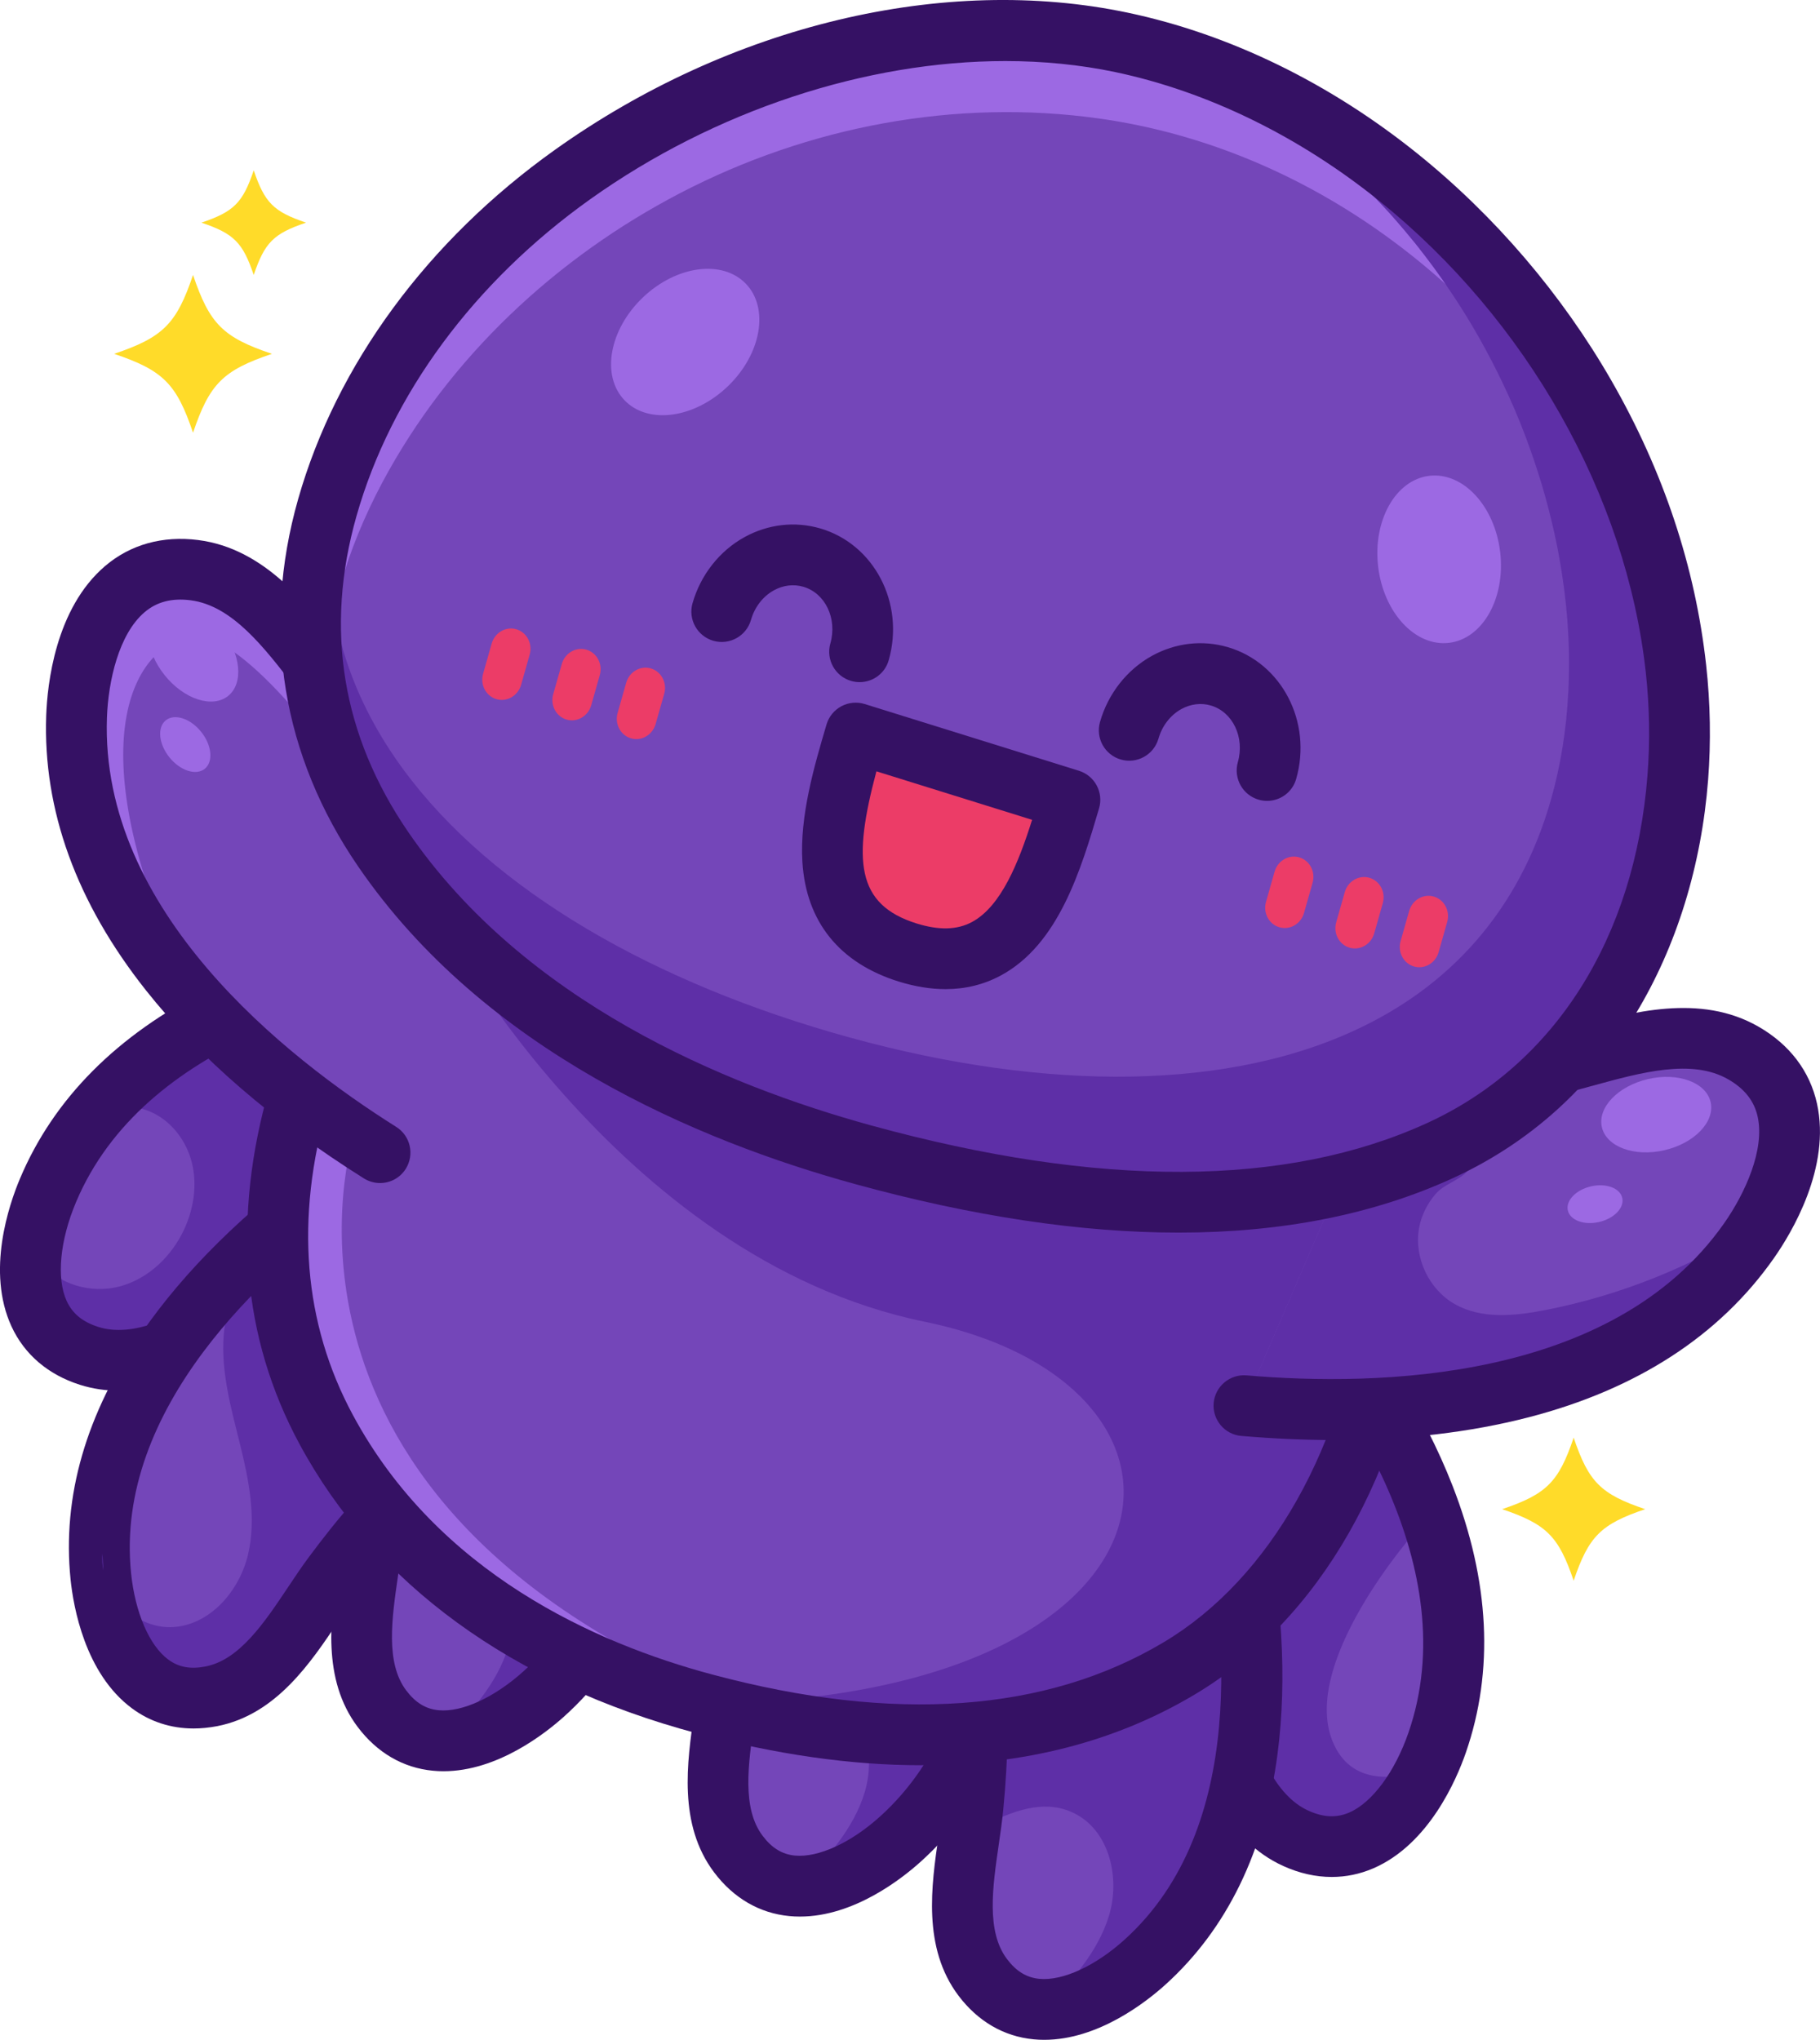 <svg xmlns:inkscape="http://www.inkscape.org/namespaces/inkscape" xmlns:sodipodi="http://sodipodi.sourceforge.net/DTD/sodipodi-0.dtd" xmlns="http://www.w3.org/2000/svg" xmlns:svg="http://www.w3.org/2000/svg" version="1.1" id="Layer_1" x="0px" y="0px" style="enable-background:new 0 0 1000 1000;" xml:space="preserve" sodipodi:docname="happyWeavey.svg" inkscape:version="1.2 (dc2aedaf03, 2022-05-15)" viewBox="250.06 185.13 499.89 560.23"><defs id="defs207"/><sodipodi:namedview id="namedview205" pagecolor="#505050" bordercolor="#eeeeee" borderopacity="1" inkscape:showpageshadow="0" inkscape:pageopacity="0" inkscape:pagecheckerboard="0" inkscape:deskcolor="#505050" showgrid="false" inkscape:zoom="1.652241" inkscape:cx="250.26615" inkscape:cy="310.48739" inkscape:window-width="2560" inkscape:window-height="1417" inkscape:window-x="-8" inkscape:window-y="-8" inkscape:window-maximized="1" inkscape:current-layer="g202"/>
<style type="text/css" id="style2">
	.st0{fill:#7446B9;}
	.st1{fill:#5E2FA7;}
	.st2{fill:#351164;}
	.st3{fill:#9C69E3;}
	.st4{fill:#EC3C67;}
	.st5{opacity:0.5;fill:#5E2FA7;}
	.st6{fill:#FFDB29;}
	.st7{fill:#FFFFFF;}
	.st8{opacity:0.3;}
	.st9{opacity:0.3;fill:#FFFFFF;}
</style>
<g id="g202">
	<g id="g12">
		<path class="st0" d="M559.42,612.84c8.98,10.39,15.08,22.79,20.49,35.31c6.14,14.19,10.53,34.85,26.07,41.88    c19.55,8.84,33.1-9.86,38.79-26.26c15.69-45.26-11.65-92.78-40.34-126.11" id="path4"/>
		<path class="st1" d="M641.7,671.18c-9.9,3.19-19.71,3.23-24.64-5.72c-12.15-22.01,22.5-60.57,22.5-60.57l2.59-6.24    c-8.34-22.62-22.83-43.72-37.71-61l-45.02,75.18c8.98,10.39,15.08,22.79,20.49,35.31c6.14,14.19,10.53,34.85,26.07,41.88    C622.62,697.55,634.9,685.15,641.7,671.18z" id="path6"/>
		<g id="g10">
			<path class="st2" d="M615.84,700.63c-4.39,0-8.87-1-13.29-3c-15.54-7.03-21.79-23.79-26.81-37.25c-1.19-3.2-2.32-6.22-3.48-8.92     c-4.95-11.44-10.69-23.38-19.15-33.17c-3.01-3.49-2.63-8.76,0.86-11.77c3.49-3.01,8.76-2.63,11.77,0.86     c9.93,11.49,16.36,24.79,21.84,37.45c1.34,3.09,2.53,6.31,3.8,9.71c4.34,11.66,8.84,23.71,18.05,27.88     c4.12,1.87,7.68,2.03,11.2,0.52c6.29-2.71,12.52-11.1,16.27-21.9c15.67-45.22-17.57-93.3-38.78-117.94     c-3.01-3.49-2.61-8.76,0.88-11.77c3.49-3.01,8.76-2.61,11.77,0.88c17.57,20.41,30.44,40.93,38.26,61     c10.2,26.17,11.42,50.83,3.64,73.29c-2.55,7.36-10.14,25.18-25.44,31.77C623.56,699.85,619.73,700.63,615.84,700.63z" id="path8"/>
		</g>
	</g>
	<g id="g22">
		<path class="st0" d="M516.38,642.01c2.76,12.85,2.18,26.06,0.96,39.05c-1.38,14.73-7.19,34.08,2.62,47.13    c12.34,16.41,32.31,6.95,44.62-4.2c33.97-30.77,32.89-83.21,24.14-124.37" id="path14"/>
		<path class="st1" d="M516.38,642.01c2.76,12.85,2.18,26.06,0.96,39.05c-0.21,2.29-0.54,4.7-0.89,7.17c2-0.73,3.96-1.81,5.83-2.71    c7.34-3.52,15.6-6.28,23.34-2.12c9.32,5.01,12.11,17.74,9.04,27.86c-3.05,10.07-10.46,18.13-17.74,25.74    c9.76-0.03,20.14-6.2,27.66-13.02c32.24-29.2,32.9-77.92,25.41-117.99c-2-1.27-4.06-2.44-6.18-3.5L516.38,642.01z" id="path16"/>
		<g id="g20">
			<path class="st2" d="M536.88,745.36c-0.97,0-1.94-0.04-2.92-0.14c-8.19-0.78-15.33-4.94-20.66-12.02     c-9.9-13.17-7.43-30.18-5.44-43.86c0.47-3.23,0.91-6.28,1.17-9.07c1.11-11.85,1.77-24.47-0.81-36.52     c-0.97-4.51,1.9-8.94,6.41-9.91c4.51-0.97,8.94,1.9,9.91,6.41c3.06,14.25,2.34,28.41,1.11,41.58c-0.3,3.22-0.77,6.47-1.27,9.92     c-1.7,11.71-3.46,23.81,2.26,31.42c2.54,3.37,5.37,5.1,8.9,5.44c6.43,0.6,15.41-3.53,23.45-10.81     c33.81-30.61,28.03-86.1,21.58-116.45c-0.96-4.51,1.92-8.94,6.43-9.9c4.51-0.96,8.94,1.92,9.9,6.43     c5.37,25.24,6.73,48.42,4.06,68.9c-3.49,26.74-13.84,48.06-30.76,63.39C564.97,734.9,551.73,745.36,536.88,745.36z" id="path18"/>
		</g>
	</g>
	<g id="g32">
		<path class="st0" d="M449.27,608.16c2.76,12.85,2.18,26.06,0.96,39.05c-1.38,14.73-7.19,34.08,2.62,47.13    c12.34,16.41,32.31,6.95,44.62-4.2c33.97-30.77,32.89-83.21,24.14-124.37" id="path24"/>
		<path class="st1" d="M449.27,608.16c2.76,12.85,2.18,26.06,0.96,39.05c-0.21,2.29-0.54,4.7-0.89,7.17c2-0.73,3.96-1.81,5.83-2.71    c7.34-3.52,15.6-6.28,23.34-2.12c9.32,5.01,12.11,17.74,9.04,27.86c-3.05,10.07-10.46,18.13-17.74,25.74    c9.76-0.03,20.14-6.2,27.66-13.02c32.24-29.2,32.9-77.92,25.41-117.99c-2-1.27-4.06-2.44-6.18-3.5L449.27,608.16z" id="path26"/>
		<g id="g30">
			<path class="st2" d="M469.77,711.51c-0.97,0-1.94-0.04-2.92-0.14c-8.19-0.78-15.33-4.94-20.66-12.02     c-9.9-13.17-7.43-30.18-5.44-43.86c0.47-3.23,0.91-6.28,1.17-9.07c1.11-11.85,1.77-24.47-0.81-36.52     c-0.97-4.51,1.9-8.94,6.41-9.91c4.51-0.97,8.94,1.9,9.91,6.41c3.06,14.25,2.34,28.41,1.11,41.58c-0.3,3.22-0.77,6.47-1.28,9.92     c-1.7,11.71-3.46,23.81,2.26,31.42c2.54,3.37,5.37,5.1,8.9,5.44c6.42,0.59,15.41-3.53,23.44-10.81     c33.81-30.61,28.03-86.1,21.58-116.45c-0.96-4.51,1.92-8.94,6.43-9.9c4.51-0.96,8.94,1.92,9.9,6.43     c5.37,25.24,6.73,48.42,4.06,68.9c-3.49,26.74-13.84,48.07-30.76,63.39C497.86,701.05,484.62,711.51,469.77,711.51z" id="path28"/>
		</g>
	</g>
	<g id="g42">
		<path class="st0" d="M351.38,568.23c2.76,12.85,2.18,26.06,0.96,39.05c-1.38,14.73-7.19,34.08,2.62,47.13    c12.34,16.41,32.31,6.95,44.62-4.2c33.97-30.77,32.89-83.21,24.14-124.37" id="path34"/>
		<path class="st1" d="M351.38,568.23c2.76,12.85,2.18,26.06,0.96,39.05c-0.21,2.29-0.54,4.7-0.89,7.17c2-0.73,3.96-1.81,5.83-2.71    c7.34-3.52,15.6-6.28,23.34-2.12c9.32,5.01,12.11,17.74,9.04,27.86c-3.05,10.07-10.46,18.13-17.74,25.74    c9.76-0.03,20.14-6.2,27.66-13.02c32.24-29.2,32.9-77.92,25.41-117.99c-2-1.27-4.06-2.44-6.18-3.5L351.38,568.23z" id="path36"/>
		<g id="g40">
			<path class="st2" d="M371.88,671.59c-0.97,0-1.94-0.04-2.92-0.14c-8.19-0.78-15.33-4.94-20.66-12.02     c-9.9-13.16-7.43-30.18-5.44-43.86c0.47-3.23,0.91-6.28,1.17-9.07c1.11-11.85,1.77-24.47-0.81-36.52     c-0.97-4.51,1.9-8.94,6.41-9.91c4.51-0.97,8.94,1.9,9.91,6.41c3.06,14.25,2.34,28.4,1.11,41.58c-0.3,3.22-0.77,6.47-1.28,9.92     c-1.7,11.71-3.46,23.81,2.26,31.42c2.54,3.37,5.37,5.1,8.9,5.44c6.42,0.61,15.41-3.53,23.44-10.81     c33.81-30.62,28.03-86.1,21.58-116.45c-0.96-4.51,1.92-8.94,6.43-9.9c4.51-0.96,8.94,1.92,9.9,6.43     c5.37,25.24,6.73,48.42,4.06,68.9c-3.49,26.74-13.84,48.06-30.76,63.39C399.96,661.12,386.73,671.59,371.88,671.59z" id="path38"/>
		</g>
	</g>
	<g id="g52">
		<path class="st0" d="M360.77,531.27c-13.62,1.72-26.46,6.85-38.85,12.54c-14.06,6.45-31.14,18.86-47.4,13.69    c-20.45-6.51-18.02-29.47-11.27-45.46c18.61-44.14,70.72-61.18,114.34-66.77" id="path44"/>
		<path class="st1" d="M275.19,492.14c4.52-3.35,10.92-3.94,16.14-1.7c5.74,2.46,9.92,7.95,11.43,14.01    c1.51,6.06,0.52,12.59-2.09,18.26c-3.41,7.4-9.82,13.62-17.69,15.72c-7.87,2.1-17.07-0.47-21.92-7.02    c-0.77-1.04-1.5-2.21-2.26-3.34c-1.63,12.52,1.55,24.93,15.72,29.44c16.26,5.17,33.34-7.24,47.4-13.69    c11.75-5.39,23.91-10.25,36.75-12.21c1.12-16.74-1.82-33.75-8.59-49.11c-2.5-5.66-5.6-11.22-10.26-15.28    c-5.39-4.69-12.51-6.94-19.69-7.2C302.66,467.4,286.77,477.77,275.19,492.14z" id="path46"/>
		<g id="g50">
			<path class="st2" d="M282.59,567.07c-3.5,0-7.04-0.49-10.6-1.62c-8.73-2.78-15.21-8.32-18.77-16.02     c-6.97-15.13-0.69-33.46,2.34-40.63c9.24-21.91,26.64-39.42,51.73-52.05c19.23-9.68,42.53-16.33,69.24-19.75     c4.56-0.59,8.75,2.65,9.34,7.22s-2.65,8.75-7.22,9.34c-32.25,4.13-89.12,17.64-107.71,61.73c-4.44,10.54-5.42,20.94-2.56,27.16     c1.6,3.48,4.36,5.73,8.67,7.11c9.63,3.07,21.04-2.89,32.06-8.65c3.22-1.68,6.26-3.27,9.32-4.67     c12.54-5.75,26.22-11.33,41.29-13.23c4.57-0.58,8.75,2.66,9.32,7.24c0.58,4.57-2.66,8.75-7.24,9.32     c-12.83,1.62-25.09,6.65-36.42,11.85c-2.67,1.22-5.53,2.72-8.55,4.3C306.89,560.88,295.05,567.07,282.59,567.07z" id="path48"/>
		</g>
	</g>
	<g id="g62">
		<path class="st0" d="M368.41,589.35c-10.64,7.7-19.05,17.92-26.84,28.39c-8.83,11.87-17.45,30.15-33.48,33.28    c-20.15,3.94-28.67-16.45-30.36-32.97c-4.68-45.6,31.21-83.85,65.25-108.6" id="path54"/>
		<path class="st1" d="M321.54,530.68c-6.26,4.94-9.46,13.5-10.04,21.23c-0.77,10.14,2.08,20.15,4.52,30.02    c2.44,9.87,4.5,20.23,2.17,30.13c-2.33,9.9-10.23,19.18-20.37,19.93c-9.08,0.67-17.7-6.74-19.37-15.52    c0.2,3.56,0.47,7.12,0.88,10.65c3.52,13.96,12.22,27.13,28.76,23.89c16.02-3.13,24.64-21.41,33.48-33.28    c7.79-10.47,16.19-20.68,26.84-28.39l-17.24-54.17c-4.3-1.65-8.67-3.14-13.01-4.54C332.07,528.66,327.07,526.32,321.54,530.68z" id="path56"/>
		<g id="g60">
			<path class="st2" d="M303.24,659.85c-6.23,0-12-1.87-16.93-5.53c-12.93-9.58-16.1-27.96-16.87-35.42     c-2.33-22.72,4.24-45.5,19.54-67.7c11.71-17,28.23-33.32,49.11-48.5c3.73-2.71,8.95-1.88,11.66,1.84     c2.71,3.73,1.88,8.95-1.84,11.66c-25.1,18.24-66.5,55.62-61.85,101c1.11,10.79,5.01,19.87,10.2,23.71     c2.85,2.12,6.11,2.73,10.26,1.91c9.34-1.83,16.13-12,22.7-21.84c1.93-2.9,3.76-5.63,5.69-8.22c7.9-10.61,16.83-21.62,28.64-30.16     c3.73-2.7,8.95-1.87,11.65,1.87c2.7,3.73,1.87,8.95-1.87,11.65c-9.98,7.23-17.93,17.06-25.03,26.61     c-1.67,2.25-3.38,4.81-5.19,7.52c-7.67,11.5-17.21,25.8-33.38,28.96C307.5,659.63,305.34,659.85,303.24,659.85z" id="path58"/>
		</g>
	</g>
	<g id="XMLID_00000127732060310035079170000008565628628121970102_">
		<g id="g66">
			<path class="st0" d="M633.18,538.92c-5.05,42.68-24.68,83.84-59.28,104.45c-41.46,24.71-89.85,20.56-130.36,9.72     c-40.59-10.84-81.19-33.24-103.88-75.34c-13.85-25.69-17.67-56.54-7.6-91.54c10.83-37.62,33.45-70.08,60.35-93.67     c36.53-32.08,84.28-51.81,125.98-43.93c22.61,4.27,43.32,15.96,60.64,32.41c31.69,30.03,53.39,76.71,55.36,128.48     C634.74,519.23,634.36,529.11,633.18,538.92z" id="path64"/>
		</g>
		<path class="st3" d="M443.54,653.09c7.47,2,15.22,3.77,23.13,5.17c-3.75-1.79-7.92-3.63-12.65-5.49    C314.8,598.01,347.19,496.99,347.19,496.99l-18.48,3.37c-5.47,29.21-1.01,55.22,10.94,77.39    C362.35,619.85,402.95,642.25,443.54,653.09z" id="path68"/>
		<path class="st1" d="M503.99,548.13c85.19,17.5,75.16,103.28-60.45,104.96c40.51,10.84,88.9,14.99,130.36-9.72    c34.6-20.61,54.23-61.77,59.28-104.45c1.17-9.81,1.56-19.69,1.2-29.42c-1.06-27.88-7.88-54.25-18.86-77.37l-245.87,4.23    C369.64,436.36,418.8,530.64,503.99,548.13z" id="path70"/>
		<g id="g76">
			<g id="g74">
				<path class="st2" d="M502.92,669.94c-19.09,0-39.63-2.93-61.54-8.79c-50.63-13.52-88.35-40.99-109.07-79.44      c-15.76-29.22-18.54-62.13-8.27-97.81c10.55-36.66,32.87-71.33,62.86-97.64c41.65-36.58,91.39-53.72,133.03-45.85      c23.23,4.39,45.65,16.34,64.83,34.56c34.84,33.02,55.97,81.94,57.95,134.22c0.38,10.24-0.04,20.58-1.25,30.73      c-5.9,49.87-28.97,90.19-63.3,110.63C556.48,663.47,531.31,669.94,502.92,669.94z M499.78,355.26      c-32.7,0-70.27,15.79-101.87,43.54c-27.62,24.23-48.16,56.09-57.83,89.71c-9.02,31.34-6.69,60.03,6.92,85.28      c23.35,43.34,66.56,62.66,98.69,71.24c49.98,13.37,91.67,10.4,123.94-8.83c29.4-17.5,50.06-54.24,55.27-98.26l0-0.01      c1.11-9.29,1.49-18.75,1.14-28.12c-1.79-47.24-21.52-93.13-52.76-122.74c-16.86-16.01-36.38-26.47-56.45-30.26      C511.35,355.77,505.64,355.26,499.78,355.26z" id="path72"/>
			</g>
		</g>
	</g>
	<g id="g93">
		<g id="g87">
			<path class="st0" d="M629.89,482.48c15.07,1.33,30.09-1.22,44.77-4.45c16.64-3.67,37.93-13.06,54.24-3.7     c20.51,11.77,12.54,35.94,1.55,51.59c-30.33,43.2-90.42,49.42-138.71,45.27" id="path79"/>
			<path class="st1" d="M730.43,525.91c1.07-1.53,2.12-3.14,3.11-4.82c-18.05,11.62-38.3,19.85-59.39,23.91     c-8.18,1.58-17.14,2.43-24.41-1.64c-7.16-4.01-11.34-12.76-9.93-20.85c0.6-3.47,2.22-6.71,4.5-9.39c2.38-2.79,6.2-3.65,8.5-6.05     c5.58-5.84-10.62-6.34-14.76-6.54c-5.23-0.25-10.48-0.49-15.72-0.5l-30.6,71.14C640.01,575.33,700.1,569.12,730.43,525.91z" id="path81"/>
			<g id="g85">
				<path class="st2" d="M616.58,580.63c-8.25,0-16.78-0.38-25.57-1.13c-4.59-0.39-7.99-4.44-7.6-9.03c0.4-4.59,4.46-7.98,9.03-7.6      c35.87,3.08,100.62,1.76,131.16-41.75c5.78-8.23,11.24-20.26,9.22-29.33c-0.96-4.31-3.6-7.65-8.09-10.23      c-9.97-5.72-23.81-1.92-37.2,1.76c-3.85,1.06-7.49,2.06-11.09,2.85c-14.78,3.26-30.74,6.07-47.29,4.62      c-4.59-0.4-7.99-4.45-7.58-9.04c0.41-4.59,4.46-7.97,9.04-7.58c14.31,1.26,28.76-1.32,42.24-4.29c3.18-0.7,6.62-1.65,10.26-2.65      c15.12-4.15,33.93-9.33,49.93-0.14c8.54,4.9,14.09,12.19,16.07,21.08c3.91,17.59-6.98,35.62-11.85,42.55      c-14.94,21.27-37.6,35.97-67.36,43.67C653.85,578.54,635.99,580.63,616.58,580.63z" id="path83"/>
			</g>
		</g>
		
			<ellipse transform="matrix(0.974 -0.226 0.226 0.974 -92.836 172.322)" class="st3" cx="705.16" cy="491.07" rx="15.33" ry="10.03" id="ellipse89"/>
		
			<ellipse transform="matrix(0.974 -0.226 0.226 0.974 -98.839 169.157)" class="st3" cx="688.36" cy="515.67" rx="7.67" ry="5.02" id="ellipse91"/>
	</g>
	<g id="g103">
		<path class="st0" d="M377.5,407.93c-12.82-8.03-23.27-19.12-33.03-30.55c-11.06-12.96-22.38-33.29-41.03-35.66    c-23.46-2.97-31.67,21.11-32.34,40.22c-1.85,52.75,42.33,93.95,83.35,119.76" id="path95"/>
		<path class="st3" d="M342.43,371.09c-11.06-12.96-22.38-33.29-41.03-35.66c-23.46-2.97-31.67,21.11-32.34,40.22    c-1.02,29.03,11.92,54.55,30.58,75.94c-29.37-65.18-11.42-90.59,3.88-91.61c14.13-0.95,40.59,36.39,41.96,39.12l1.06-23.29    C345.16,374.25,343.79,372.67,342.43,371.09z" id="path97"/>
		<g id="g101">
			<path class="st2" d="M354.44,510.05c-1.52,0-3.06-0.42-4.44-1.28c-25.04-15.75-45.17-33.13-59.85-51.65     c-19.09-24.09-28.31-49.48-27.4-75.46c0.3-8.46,2.47-29.41,16.2-41.09c6.94-5.9,15.77-8.36,25.53-7.12     c18.3,2.32,30.19,17.79,39.75,30.22c2.3,2.99,4.47,5.82,6.59,8.29c8.96,10.5,18.94,21.27,31.11,28.89     c3.91,2.45,5.09,7.6,2.64,11.5c-2.45,3.91-7.6,5.09-11.5,2.64c-14.08-8.82-25.12-20.69-34.94-32.2c-2.39-2.8-4.69-5.79-7.13-8.96     c-8.46-11.01-17.21-22.39-28.61-23.84c-5.13-0.65-9.26,0.42-12.62,3.28c-7.08,6.02-9.98,18.91-10.34,28.96     c-1.87,53.13,48.98,93.23,79.46,112.4c3.9,2.45,5.07,7.61,2.62,11.51C359.93,508.67,357.22,510.05,354.44,510.05z" id="path99"/>
		</g>
	</g>
	<g id="g163">
		<g id="g119">
			<path class="st0" d="M710.11,397.84c1.93-36.32-7.93-74.82-24.9-105.33c-28.52-51.29-78.78-89.4-136.58-97.48     c-39.21-5.48-79.62,2.13-114.94,20.5c-34,17.69-63.49,45.1-81.83,79.5c-4.89,9.18-8.88,18.87-11.74,28.9     c-10.01,35.2-3.34,67.04,15.26,94.3c25.56,37.48,73.68,66.32,132.1,83.33c59.59,17.36,116.54,18.54,158.09-0.6     C688.92,480.99,707.82,440.95,710.11,397.84z" id="path105"/>
			<path class="st3" d="M343.32,346.56c2.85-10.03,6.84-19.72,11.74-28.9c18.34-34.4,47.83-61.81,81.83-79.5     c35.32-18.37,75.73-25.98,114.94-20.5c57.8,8.08,108.06,46.19,136.58,97.48c9.75,17.53,17.13,37.71,21.3,58.59     c-2.35-28.72-11.24-57.41-24.48-81.23c-28.52-51.29-78.78-89.4-136.58-97.48c-39.21-5.48-79.62,2.13-114.94,20.5     c-34,17.69-63.49,45.1-81.83,79.5c-4.89,9.18-8.89,18.87-11.74,28.9c-5.85,20.57-5.96,39.99-1.37,58.02     C338.42,370.58,339.84,358.78,343.32,346.56z" id="path107"/>
			<path class="st1" d="M710.62,398.65l0.01-0.02c0-0.08,0-0.16,0.02-0.23c0.1-2.39,0.18-4.77,0.19-7.16     c0.02-1.26,0.01-2.5-0.02-3.74c-0.01-1.24-0.05-2.52-0.1-3.77c-0.03-1.25-0.1-2.51-0.18-3.76c-0.06-1.23-0.16-2.47-0.24-3.71     c-0.02-0.08-0.02-0.19-0.02-0.26c-0.2-2.43-0.46-4.88-0.75-7.33c-0.16-1.31-0.34-2.6-0.53-3.89c-0.17-1.26-0.36-2.53-0.57-3.8     c-0.21-1.27-0.43-2.55-0.66-3.83c-0.19-1.11-0.4-2.21-0.64-3.33c-1.98-9.83-4.74-19.63-8.23-29.31     c-0.37-1.06-0.77-2.11-1.16-3.17c-2.15-5.7-4.58-11.34-7.25-16.89c-0.42-0.9-0.86-1.8-1.32-2.7     c-4.45-8.98-9.55-17.74-15.31-26.09c-0.88-1.29-1.76-2.58-2.68-3.82c-0.91-1.27-1.82-2.54-2.77-3.77     c-0.9-1.22-1.83-2.42-2.77-3.59c-0.02-0.08-0.08-0.13-0.14-0.19c-0.95-1.21-1.91-2.41-2.89-3.58c-1-1.22-2-2.41-3.03-3.59     c-0.99-1.16-2.01-2.31-3.02-3.46c-3.32-3.68-6.8-7.24-10.41-10.66c-0.92-0.89-1.88-1.76-2.83-2.63     c-0.05-0.07-0.13-0.12-0.19-0.18c-1.12-1.02-2.27-2.05-3.45-3.07c-2.35-2.05-4.75-4.04-7.21-5.97c-0.02-0.01-0.04-0.04-0.06-0.04     c-1.23-0.98-2.5-1.94-3.77-2.88c-1.01-0.76-2.02-1.49-3.06-2.23c-0.78-0.56-1.57-1.13-2.36-1.67c-0.42-0.28-0.82-0.57-1.25-0.85     c-0.95-0.64-1.92-1.28-2.89-1.9c-0.08-0.07-0.16-0.12-0.26-0.18c-0.89-0.59-1.8-1.17-2.73-1.72c-1.08-0.68-2.14-1.34-3.23-1.97     c-1.11-0.66-2.22-1.32-3.34-1.93c-0.6-0.35-1.2-0.68-1.8-1.01c-1.82-1.02-3.68-2-5.57-2.94c-1.68-0.85-3.39-1.68-5.13-2.47     c-0.95-0.46-1.91-0.89-2.87-1.3c-0.56-0.24-1.13-0.51-1.69-0.72c-0.73-0.31-1.45-0.63-2.19-0.92c-0.82-0.34-1.63-0.68-2.47-1     c-1.1-0.45-2.21-0.85-3.32-1.25c-1.04-0.41-2.1-0.79-3.17-1.16c-1.15-0.41-2.34-0.81-3.53-1.18c-1.56-0.51-3.1-0.98-4.68-1.44     c-1.57-0.46-3.13-0.89-4.72-1.3c-1.2-0.32-2.41-0.63-3.61-0.9c-0.16-0.04-0.31-0.07-0.47-0.1c0.72,0.25,1.44,0.51,2.13,0.78     c1.01,0.36,2.01,0.73,3.01,1.13c0.77,0.29,1.5,0.6,2.24,0.91c0.67,0.26,1.32,0.55,1.98,0.84c0.51,0.2,1.03,0.44,1.53,0.66     c0.87,0.37,1.74,0.76,2.6,1.18c1.58,0.72,3.13,1.47,4.65,2.24c1.72,0.85,3.4,1.74,5.05,2.67c0.55,0.3,1.09,0.6,1.63,0.92     c1.02,0.55,2.02,1.15,3.03,1.75c0.99,0.57,1.95,1.18,2.93,1.79c0.84,0.5,1.67,1.02,2.47,1.56c0.09,0.05,0.17,0.1,0.24,0.16     c0.89,0.56,1.76,1.15,2.62,1.72c0.39,0.25,0.74,0.52,1.13,0.77c0.71,0.49,1.43,1,2.14,1.51c0.94,0.67,1.86,1.34,2.78,2.02     c1.15,0.85,2.3,1.72,3.42,2.61c0.02,0.01,0.03,0.03,0.05,0.04c2.22,1.75,4.41,3.55,6.54,5.41c1.07,0.92,2.11,1.85,3.13,2.78     c0.05,0.06,0.12,0.11,0.17,0.17c0.86,0.79,1.73,1.58,2.57,2.38c3.27,3.11,6.43,6.34,9.44,9.67c0.92,1.04,1.85,2.08,2.74,3.14     c0.94,1.07,1.85,2.15,2.75,3.26c0.9,1.06,1.76,2.15,2.63,3.24c0.05,0.06,0.1,0.1,0.12,0.18c0.85,1.07,1.69,2.15,2.51,3.26     c0.86,1.12,1.68,2.27,2.51,3.42c0.83,1.13,1.63,2.3,2.43,3.47c5.22,7.58,9.85,15.52,13.89,23.67c0.42,0.82,0.82,1.64,1.2,2.45     c2.42,5.03,4.63,10.14,6.57,15.32c0.36,0.97,0.72,1.92,1.05,2.88c3.16,8.78,5.66,17.67,7.46,26.59c0.21,1.02,0.41,2.01,0.58,3.02     c0.21,1.16,0.41,2.32,0.6,3.47c0.19,1.16,0.37,2.31,0.52,3.45c0.17,1.17,0.34,2.34,0.48,3.53c0.26,2.23,0.5,4.45,0.68,6.65     c0,0.07,0,0.16,0.02,0.24c0.07,1.12,0.17,2.25,0.22,3.36c0.07,1.14,0.13,2.28,0.16,3.41c0.05,1.14,0.09,2.29,0.09,3.42     c0.03,1.13,0.03,2.25,0.01,3.4c-0.01,2.17-0.08,4.33-0.17,6.5c-0.02,0.06-0.02,0.14-0.02,0.21l-0.01,0.02     c-0.5,10.12-2.07,19.98-4.72,29.33c-8.79,30.91-28.17,51.71-54.31,63.64c-37.66,17.23-89.29,16.1-143.34,0.36     c-52.99-15.44-96.65-41.54-119.87-75.4c-15.47-22.56-21.84-48.59-15.87-77.21c-1.01,2.83-1.95,5.67-2.76,8.53     c-9.96,35.03-3.25,66.73,15.38,93.9c25.6,37.34,73.74,66.11,132.16,83.13c59.59,17.36,116.52,18.61,158.04-0.39     c28.82-13.16,50.19-36.09,59.88-70.17C708.34,420.68,710.06,409.81,710.62,398.65z" id="path109"/>
			<g id="g113">
				<path class="st2" d="M598.09,405.09c-0.75,0-1.52-0.1-2.29-0.32c-4.43-1.26-7-5.88-5.75-10.31c1.94-6.82-1.39-13.81-7.43-15.57      c-2.67-0.78-5.54-0.42-8.1,0.99c-2.99,1.65-5.27,4.61-6.27,8.11c-1.26,4.43-5.87,7.01-10.31,5.75      c-4.43-1.26-7.01-5.88-5.75-10.31c2.2-7.75,7.39-14.37,14.24-18.16c6.48-3.58,13.88-4.44,20.84-2.41      c14.82,4.32,23.26,20.54,18.82,36.15C605.07,402.69,601.73,405.09,598.09,405.09z" id="path111"/>
			</g>
			<g id="g117">
				<path class="st2" d="M486.17,372.48c-0.76,0-1.52-0.1-2.29-0.32c-4.43-1.26-7.01-5.88-5.75-10.31      c1.94-6.82-1.39-13.81-7.43-15.57c-2.66-0.78-5.54-0.43-8.1,0.99c-2.99,1.65-5.27,4.61-6.27,8.11c-1.26,4.43-5.88,7-10.31,5.75      c-4.43-1.26-7.01-5.88-5.75-10.31c2.2-7.75,7.4-14.37,14.24-18.15c6.48-3.58,13.88-4.44,20.84-2.41      c14.82,4.32,23.26,20.54,18.82,36.15C493.15,370.09,489.81,372.48,486.17,372.48z" id="path115"/>
			</g>
		</g>
		<g id="g157">
			<g id="g125">
				<g id="g123">
					<path class="st4" d="M601.46,439.8c-2.88-0.84-4.53-3.96-3.67-6.98l2.35-8.28c0.86-3.02,3.89-4.78,6.77-3.94       c2.88,0.84,4.53,3.96,3.67,6.98l-2.35,8.28C607.38,438.88,604.35,440.64,601.46,439.8z" id="path121"/>
				</g>
			</g>
			<g id="g131">
				<g id="g129">
					<path class="st4" d="M620.74,445.41c-2.88-0.84-4.53-3.96-3.67-6.98l2.35-8.28c0.86-3.02,3.89-4.78,6.77-3.94       s4.53,3.96,3.67,6.98l-2.35,8.28C626.66,444.49,623.62,446.25,620.74,445.41z" id="path127"/>
				</g>
			</g>
			<g id="g137">
				<g id="g135">
					<path class="st4" d="M638.43,450.57c-2.88-0.84-4.53-3.96-3.67-6.98l2.35-8.28c0.86-3.02,3.89-4.78,6.77-3.94       s4.53,3.96,3.67,6.98l-2.35,8.28C644.35,449.65,641.32,451.41,638.43,450.57z" id="path133"/>
				</g>
			</g>
			<g id="g143">
				<g id="g141">
					<path class="st4" d="M386.42,377.15c-2.88-0.84-4.53-3.96-3.67-6.98l2.35-8.28c0.86-3.02,3.89-4.78,6.77-3.94       s4.53,3.96,3.67,6.98l-2.35,8.28C392.33,376.22,389.3,377.99,386.42,377.15z" id="path139"/>
				</g>
			</g>
			<g id="g149">
				<g id="g147">
					<path class="st4" d="M405.68,382.76c-2.88-0.84-4.53-3.96-3.67-6.98l2.35-8.28c0.86-3.02,3.89-4.78,6.77-3.94       s4.53,3.96,3.67,6.98l-2.35,8.28C411.59,381.84,408.56,383.6,405.68,382.76z" id="path145"/>
				</g>
			</g>
			<g id="g155">
				<g id="g153">
					<path class="st4" d="M423.37,387.91c-2.88-0.84-4.53-3.97-3.67-6.98l2.35-8.28c0.86-3.02,3.89-4.78,6.77-3.94       s4.53,3.96,3.67,6.98l-2.35,8.28C429.28,386.99,426.25,388.75,423.37,387.91z" id="path151"/>
				</g>
			</g>
		</g>
		<g id="g161">
			<path class="st2" d="M573.78,523.66c-26.82,0-56.5-4.44-88.89-13.34c-43.08-11.83-101.72-36.56-136.43-87.18     c-20.91-30.48-26.62-65.37-16.52-100.9c10.51-36.96,35.56-71.04,70.55-95.97c48.04-34.23,106.86-48.31,157.36-37.65     c27.93,5.89,55.48,19.31,79.67,38.81c21.17,17.06,39.53,38.56,53.1,62.17c14.31,24.89,23.08,51.2,26.06,78.2     c1.16,10.49,1.34,21.09,0.54,31.49c-1.82,23.53-8.66,45.7-19.8,64.12c-12.35,20.43-29.31,35.68-50.41,45.34     C627.28,518.69,602.13,523.66,573.78,523.66z M526.21,201.9c-38.21,0-79.71,13.5-114.04,37.95     c-31.91,22.74-54.71,53.62-64.18,86.95c-8.82,31.03-4.03,60.26,14.23,86.89c31.86,46.46,86.7,69.43,127.09,80.53     c62.75,17.23,114.14,17.01,152.75-0.66c35.01-16.02,57.06-50.85,60.51-95.56l8.32,0.64l-8.32-0.64     c0.72-9.37,0.56-18.92-0.49-28.38c-5.34-48.34-32.65-96.64-73.05-129.21c-22.15-17.86-47.27-30.12-72.64-35.48     C546.72,202.9,536.58,201.9,526.21,201.9z" id="path159"/>
		</g>
	</g>
	<g id="XMLID_00000167387030387725598430000000567771991670818236_">
		<g id="g167">
			<path class="st4" d="M485.08,386.45l58.85,18.33c-6.47,21.89-15.13,51.06-44.55,41.95C469.98,437.58,478.61,408.34,485.08,386.45     z" id="path165"/>
		</g>
		<g id="g173">
			<g id="g171">
				<path class="st2" d="M509.77,456.79c-4.08,0-8.37-0.69-12.86-2.08c-16.28-5.07-25.43-16.42-26.46-32.81      c-0.8-12.67,3.32-26.6,6.63-37.8c0.63-2.14,2.1-3.94,4.07-5c1.97-1.05,4.28-1.27,6.41-0.61l58.85,18.33      c4.35,1.36,6.81,5.96,5.52,10.33c-4.92,16.64-11.04,37.36-27.05,45.93C520.27,455.55,515.21,456.79,509.77,456.79z       M490.78,396.97c-6.51,24.4-5.6,36.6,11.08,41.8c6.13,1.9,11.09,1.77,15.14-0.4c8.03-4.3,12.85-16.37,16.54-28.08L490.78,396.97      z" id="path169"/>
			</g>
		</g>
	</g>
	<g id="g184">
		<g id="g178">
			
				<ellipse transform="matrix(0.993 -0.116 0.116 0.993 -34.907 77.013)" class="st3" cx="645.45" cy="338.98" rx="16.88" ry="23.1" id="ellipse176"/>
		</g>
		<g id="g182">
			
				<ellipse transform="matrix(0.722 -0.692 0.692 0.722 -71.494 380.655)" class="st3" cx="438.28" cy="279.36" rx="23.1" ry="16.88" id="ellipse180"/>
		</g>
	</g>
	<g id="g188">
		<path class="st1" d="M278.45,616.47c-0.09-1.54-0.17-3.08-0.24-4.61C278.06,613.42,278.16,614.96,278.45,616.47z" id="path186"/>
	</g>
	
		<ellipse transform="matrix(0.78 -0.626 0.626 0.78 -161.334 269.832)" class="st3" cx="303.05" cy="364.34" rx="10.03" ry="15.33" id="ellipse190"/>
	
		<ellipse transform="matrix(0.78 -0.626 0.626 0.78 -177.653 274.039)" class="st3" cx="300.87" cy="389.65" rx="5.59" ry="8.54" id="ellipse192"/>
	
	<path class="st6" d="M324.75,282.31c-13.45,4.54-17.13,8.22-21.67,21.67c-4.54-13.45-8.22-17.13-21.67-21.67   c13.45-4.54,17.13-8.22,21.67-21.67C307.62,274.1,311.3,277.78,324.75,282.31z" id="path196"/>
	<path class="st6" d="M701.94,599.62c-12.2,4.12-15.53,7.45-19.65,19.65c-4.12-12.2-7.45-15.53-19.65-19.65   c12.2-4.12,15.53-7.45,19.65-19.65C686.4,592.17,689.74,595.5,701.94,599.62z" id="path198"/>
	<path class="st6" d="M334.12,246.28c-8.92,3.01-11.36,5.45-14.37,14.37c-3.01-8.92-5.45-11.36-14.37-14.37   c8.92-3.01,11.36-5.45,14.37-14.37C322.76,240.82,325.2,243.26,334.12,246.28z" id="path200"/>
</g>
</svg>
